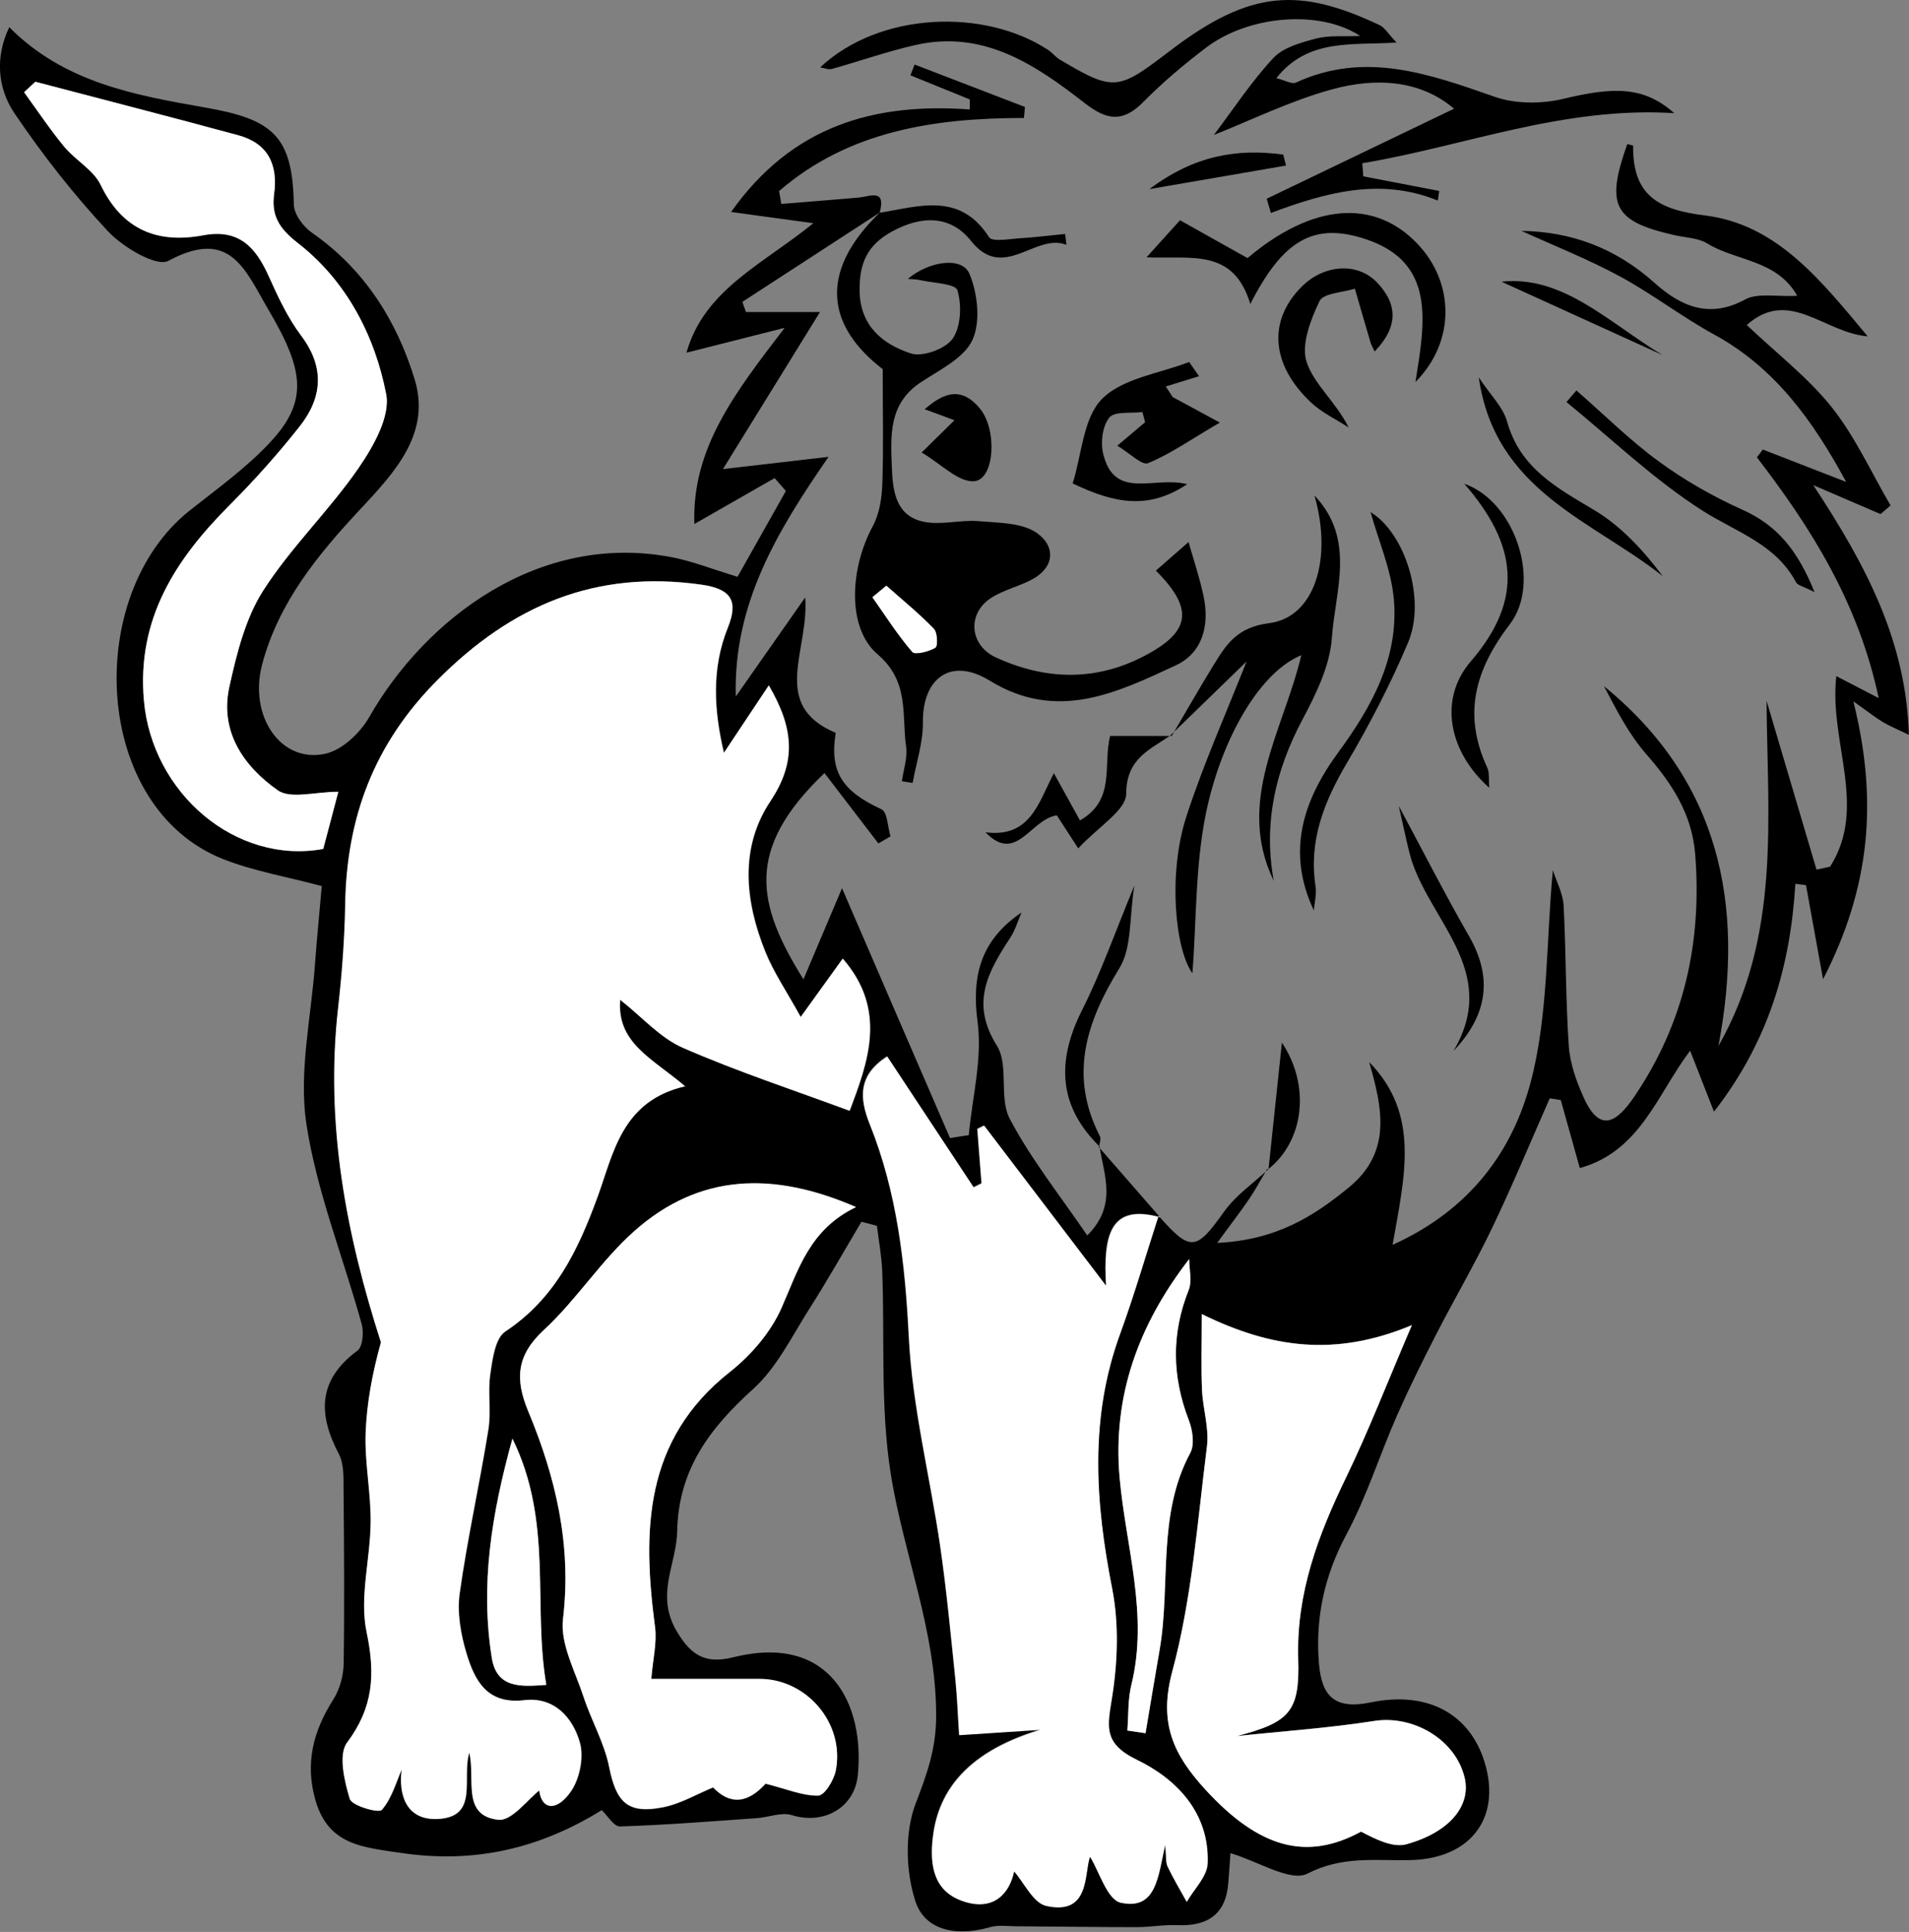 <?xml version="1.0" encoding="UTF-8"?>
<svg id="Layer_2" data-name="Layer 2" xmlns="http://www.w3.org/2000/svg" viewBox="0 0 154.37 156.22">
  <rect x="0" y="0" width="154.37" height="156.22" fill="#808080" stroke="none"/>
  <defs>
    <style>
      .cls-1 {
        fill: #fff;
      }
    </style>
  </defs>
  <g id="Layer_1-2" data-name="Layer 1">
    <path d="M71.2,17.15c-3.72,2.42-7.45,4.84-11.17,7.26,.1,.27,.19,.55,.29,.82h5.99c-2.88,4.65-5.38,8.7-7.85,12.7,2.98-.34,5.49-.64,8.54-.99-4.2,6.07-7.71,11.93-7.5,19.38,1.71-2.44,3.42-4.88,5.61-8.01,.35,4.27-2.9,8.69,2.47,10.95-.5,3.12,.48,4.69,3.7,6.18,.48,.22,.5,1.43,.73,2.19-.33,.19-.65,.38-.98,.57-1.46-1.9-2.92-3.81-4.36-5.69-6.48,6.19-5.47,10.62-1.7,16.68,1.11-2.62,2.15-5.08,3.12-7.37,2.9,6.72,5.81,13.46,8.73,20.2l1.52-.23c.28-3.06,1.11-6.2,.71-9.17-.5-3.75,.28-6.62,3.55-8.83-.29,.67-.5,1.41-.89,2.01-1.79,2.74-3.28,5.28-1.1,8.75,.99,1.56,.15,4.22,1.04,5.91,1.73,3.29,4.1,6.25,6.27,9.44,2.44-2.43,1.36-4.86,.99-7.21l-.06,.06c1.64,1.88,3.29,3.76,4.93,5.65-4.04-1.11-4.59,1.46-4.36,5.54-3.71-4.87-6.78-8.91-9.86-12.95-.18,.09-.37,.18-.55,.27,.11,1.47,.23,2.93,.34,4.4-.21,.11-.43,.22-.64,.32-2.3-3.49-4.61-6.98-6.99-10.58-2.38,1.52-2.24,3.4-1.41,5.47,2.21,5.52,2.86,11.25,3.16,17.18,.28,5.7,1.72,11.34,2.55,17.02,.51,3.52,.84,7.07,1.21,10.62,.16,1.55,.21,3.11,.31,4.58,2.56-.17,4.56-.3,6.57-.43-6.5,1.96-8.33,5.5-8.7,8.74-.25,2.17,.04,4.28,2.41,5.11,2.5,.87,3.79-.63,4.16-2.4,.81,.91,1.55,2.56,2.6,2.79,3.58,.79,3.04-2.65,3.54-3.98,.75,1.2,1.39,3.48,2.48,3.72,2.9,.63,3.02-2.15,3.6-4.69,.1,.98,.04,1.43,.2,1.78,.46,.97,1.02,1.89,1.54,2.84,.59-1.04,1.65-2.06,1.69-3.11,.15-4.09-2.52-6.82-5.72-8.37-2.79-1.35-2.38-2.75-2-5.11,.45-2.85,.56-5.92,0-8.74-1.37-6.97-1.85-13.8,.65-20.62,1.15-3.13,2.07-6.35,3.1-9.52,2.62,2.98,3.06,2.88,5.33-.31,.93-1.31,2.35-2.28,3.54-3.4,0,0-.06-.05-.06-.05-.48,.81-.93,1.65-1.45,2.42-.69,1.02-1.45,1.99-2.59,3.56,4.74-.22,7.77-2.12,10.64-4.48,3.51-2.87,2.71-6.44,1.65-10.14,4.15,4.25,2.86,9.23,1.89,14.78,6.34-2.86,9.72-7.66,11.17-13.17,1.43-5.42,1.24-11.27,1.79-17.13,.29,.92,.81,1.87,.87,2.85,.2,3.79,.16,7.6,.42,11.38,.1,1.41,.61,2.84,1.2,4.15,1.34,2.99,2.73,1.94,4.09-.06,4.04-5.94,5.49-12.51,4.93-19.61-.26-3.24-1.87-5.71-3.95-8.08-1.41-1.61-2.41-3.57-3.43-5.51,9.36,7.65,11.43,17.64,9.26,29.1,5.06-8.91,3.96-18.36,3.89-27.92,1.35,4.55,2.69,9.1,4.04,13.66,.37-.08,.73-.16,1.1-.24,3.07-4.84-.1-10.06,.5-15.41,1.17,.61,2.05,1.07,3.43,1.78-1.64-7.7-5.44-13.73-9.85-19.47,.16-.21,.32-.42,.48-.63l6.74,2.62c-2.68-4.95-5.77-9.24-10.66-11.91-2.62-1.43-5-3.28-7.62-4.7-2.6-1.41-5.37-2.5-7.98-3.69,4.04,.06,7.63,1.39,10.77,4.21,2.06,1.84,4.38,2.94,7.31,1.34,1.03-.56,2.56-.21,4.22-.3-1.63-2.92-4.94-2.8-7.27-4.23-.75-.46-1.78-.47-2.68-.68-4.89-1.11-5.56-2.39-3.79-7.36,.17,.05,.47,.1,.47,.15-.03,3.93,1.93,5.15,5.8,5.62,5.8,.71,9.35,5.2,13.17,9.78-3.55-.3-6.35-3.96-9.78-.92,2.42,2.3,4.95,4.24,6.88,6.66,1.9,2.39,3.19,5.27,4.75,7.93-.27,.23-.54,.47-.81,.7-1.51-.65-3.03-1.3-5.44-2.34,4.34,6.58,7.51,12.67,7.73,20.19-.9-.44-1.53-.69-2.1-1.03-.57-.34-1.09-.76-2.39-1.68,2.02,8.07,1.35,15.09-2.45,22.47-.55-3.01-.96-5.31-1.38-7.61-.29-.03-.57-.07-.86-.1-.4,6.62-2.14,12.72-6.58,18.42-.73-1.85-1.29-3.28-1.93-4.93-2.65,3.51-4.04,8.15-8.92,9.49-.57-2.05-1.06-3.77-1.54-5.5-.3-.05-.59-.09-.89-.14-1.54,3.49-3,7.02-4.65,10.46-1.41,2.95-3.07,5.77-4.56,8.68-1.11,2.16-2.19,4.35-3.17,6.57-1.39,3.17-2.43,6.52-4.06,9.55-1.77,3.31-2.52,6.7-2.23,10.38,.21,2.61,1.17,3.83,4.18,3.21,4.55-.94,7.82,.88,9.09,4.44,1.64,4.64-.8,8.21-5.91,8.31-2.81,.06-5.45-.36-8.28,1.09-1.38,.7-3.98-.99-6.23-1.65-.04,.6-.1,1.48-.17,2.35-.18,2.58-1.65,3.57-4.12,3.47-1.09-.05-2.19,.16-3.28,.16-3.25,0-6.5-.05-9.74-.07-.71,0-1.46-.12-2.12,.07-2.57,.75-5.25,.37-6.05-2.1-.78-2.41-.87-5.55,.02-7.88,.91-2.39,1.66-4.39,1.66-7.12,.01-6.86-2.65-13.07-3.68-19.62-.84-5.35-.47-10.88-.68-16.33-.05-1.22-.28-2.44-.43-3.66-.42-.11-.83-.22-1.25-.33-1.4,2.36-2.75,4.75-4.23,7.07-1.41,2.22-2.62,4.73-4.51,6.44-3.51,3.17-6.06,6.51-6.16,11.52-.05,2.65-1.76,5.09-.08,8.01,1.24,2.15,2.46,2.72,4.66,2.17,7.81-1.93,10.58,3.83,10.03,9.52-.26,2.7-2.81,4.05-5.35,3.25-.84-.26-1.89,.19-2.85,.25-3.67,.26-7.35,.55-11.03,.67-.5,.02-1.02-.89-1.48-1.32-5.04,3.12-10.3,4.34-16.23,3.46-3.11-.46-5.85-.63-6.91-4.22-.88-3.02-.19-5.64,1.44-8.2,.52-.82,.82-1.93,.83-2.91,.07-4.74,.03-9.48-.01-14.22,0-.92,.02-1.96-.39-2.73-1.69-3.22-1.68-5.98,1.51-8.33,.43-.31,.53-1.49,.35-2.14-1.49-5.42-3.65-10.73-4.48-16.24-.62-4.16,.39-8.57,.7-12.86,.16-2.15,.37-4.3,.55-6.33-2.79-.75-5.48-1.2-7.97-2.18-10.59-4.18-11.33-21.33-2.73-28.17,2.24-1.78,4.61-3.47,6.54-5.55,3.09-3.31,2.71-5.83-.1-10.61-1.94-3.3-3.1-6.76-8.14-4.05-.96,.52-3.68-1.1-4.88-2.38-2.79-2.98-5.33-6.23-7.61-9.61C-.19,7.11-.41,4.6,.75,2.2c4.45,4.5,10.24,5.51,15.82,6.49,5.47,.96,7.09,2.26,7.19,7.84,.01,.79,.77,1.81,1.48,2.3,4.23,2.94,6.85,7.12,8.29,11.84,1.33,4.35-1.58,7.5-4.38,10.49-3.43,3.67-6.62,7.54-7.95,12.56-1.11,4.17,1.51,8.05,5.14,7.22,1.35-.31,2.79-1.68,3.52-2.96,4.55-7.96,13.72-14.96,24.43-12.93,1.68,.32,3.3,.97,5.35,1.59,1.25-2.21,2.58-4.58,3.91-6.94l-.91-1.04c-2.04,1.17-4.08,2.33-6.49,3.71-.21-6.1,3.24-10.56,7.3-15.86-3.1,.78-5.35,1.36-7.94,2.01,1.45-5.11,6.14-7.12,10.26-10.47-2.46-.34-4.31-.59-6.65-.91,4.93-6.97,11.56-8.85,19.3-8.29,0-.27,0-.54,0-.81-1.6-.65-3.2-1.3-4.8-1.95,.11-.29,.23-.58,.34-.87,2.97,1.14,5.94,2.28,8.92,3.43-.03,.3-.06,.6-.08,.89-7.27,0-14.19,1.06-19.8,5.91,.06,.35,.12,.7,.18,1.04,2.07-.17,4.15-.33,6.22-.51,.94-.08,2.28-.78,1.73,1.23,0,0,.09-.07,.09-.07Zm-15.77,70.69c-2.66-2.27-5.55-3.49-5.26-7.01,1.79,1.41,3.25,3.09,5.08,3.89,4.39,1.92,8.96,3.42,13.48,5.09,1.45-3.89,3.08-8.11-.56-12.3-1.07,1.49-2.14,2.98-3.4,4.72-1.14-2.07-2.19-3.6-2.87-5.29-1.64-4.08-2.09-8.38,.41-12.15,2.13-3.19,1.9-5.91-.12-9.37-1.35,2.02-2.49,3.74-3.63,5.45-.82-3.46-1.01-6.82,.31-10.11,.87-2.16,.31-3.14-2.13-3.49-8.52-1.21-15.32,1.65-21.34,7.71-5.12,5.15-7.35,11.12-7.46,18.17-.04,2.78-.25,5.56-.57,8.32-1.07,9.4,.66,18.36,3.46,27.06-.68,2.44-1.16,4.93-1.24,7.43-.07,2.36,.43,4.73,.41,7.09-.02,2.98-.93,6.09-.33,8.91,.72,3.41,.54,6.08-1.58,8.94-.72,.97-.22,3.11,.22,4.55,.17,.55,2.34,1.17,2.59,.89,.82-.95,1.17-2.29,1.61-3.27-.27,1.99,.32,4.16,2.98,4,3.27-.2,1.85-3.28,2.48-5.36,.52,2.13-.65,5.08,2.34,5.43,1.09,.13,2.41-1.67,3.32-2.37,.19,1.59,1.43,1.72,2.57,.06,.7-1.02,1.05-2.75,.71-3.93-.58-2.04-2.1-3.72-4.5-3.43-2.99,.36-4-1.56-4.66-3.76-.47-1.55-.78-3.29-.56-4.87,.62-4.44,1.61-8.82,2.32-13.25,.24-1.47-.06-3.03,.16-4.51,.18-1.2,.4-2.88,1.21-3.42,4.01-2.66,5.87-6.55,7.46-10.88,1.29-3.54,1.94-7.78,7.12-8.96Zm-2.77,47.92c.13-1.6,.47-2.92,.3-4.18-1.02-7.78-.91-15.12,6.05-20.62,1.72-1.36,3.32-3.22,4.19-5.2,1.36-3.1,2.27-6.34,6.01-8.13-6.71-2.92-12.67-2.71-17.89,1.91-2.71,2.39-4.7,5.58-7.36,8.04-2.22,2.05-2.32,3.99-1.25,6.56,2.23,5.35,3.52,10.84,2.81,16.79-.24,2,.98,4.21,1.66,6.29,.63,1.92,1.68,3.72,2.07,5.67,.57,2.84,1.48,3.83,4.34,3.27,1.44-.28,2.78-1.09,4.07-1.61,1.8,1.88,3.34,.69,4.24-.3,1.78,.45,3.03,1,4.27,.96,.51-.02,1.26-1.26,1.41-2.03,.74-3.8-2.35-7.41-6.18-7.4-3.12,0-6.24,0-8.75,0Zm61.52-28.62c-6.22,2.61-11.42,1.85-17-.89,0,2.48-.06,4.3,.02,6.12,.07,1.53,.59,3.1,.4,4.58-.77,6.1-1.22,12.32-2.81,18.22-1.12,4.18,.11,6.72,2.69,9.54,4.37,4.76,8.2,5.77,12.58,3.39,1.19,.62,2.57,1.32,3.67,1.02,3.54-.98,5.23-3.15,4.71-5.37-.73-3.1-4.15-5.09-7.31-4.6-3.67,.57-7.4,.83-11.1,1.22,4.25-1.1,5.08-1.97,4.95-6.2-.17-5.32,1.61-10.05,3.88-14.73,1.81-3.74,3.31-7.62,5.32-12.32ZM2.87,6.61c-.31,.29-.62,.57-.93,.86,1.08,1.47,2.09,3,3.25,4.41,.91,1.09,2.35,1.86,2.94,3.08,1.76,3.63,4.6,4.77,8.29,4.08,2.9-.54,4.25,.97,5.3,3.3,.75,1.67,1.54,3.37,2.63,4.82,1.93,2.56,1.71,5-.12,7.33-1.77,2.25-3.69,4.39-5.71,6.41-4.35,4.37-7.47,9.17-6.89,15.75,.66,7.51,7.45,13.29,14.5,12.01,.44-1.68,.89-3.38,1.22-4.62-1.89,0-3.86,.61-4.9-.12-2.75-1.93-4.72-4.73-3.91-8.37,.59-2.68,1.29-5.51,2.73-7.77,2.23-3.5,5.31-6.46,7.69-9.88,1.21-1.74,2.61-4.2,2.26-6.01-.92-4.75-3.23-9.17-7.13-12.21-1.57-1.22-2.16-2.25-1.93-3.99,.32-2.38-.51-4.08-2.88-4.73-5.46-1.49-10.95-2.89-16.42-4.33ZM91.16,139.93c.49,.07,.98,.14,1.48,.22,.37-2.23,.74-4.46,1.13-6.69,.93-5.3-.23-10.92,2.49-15.98,.36-.68,.19-1.85-.12-2.64-1.36-3.53-1.42-6.99-.01-10.53,.29-.73,.04-1.66,.04-2.5-4.15,5.36-6.2,11.13-5.63,17.63,.48,5.58,2.36,11.08,.96,16.78-.29,1.19-.23,2.47-.33,3.71Zm-49.73-23.6c-1.71,6.19-2.6,11.87-1.67,17.72,.4,2.5,2.37,2.34,4.41,2.19-1.11-6.49,.57-13.19-2.74-19.91Z"/>
    <path class="cls-1" d="M93.69,98.32c-1.03,3.18-1.96,6.39-3.1,9.52-2.5,6.82-2.02,13.65-.65,20.62,.55,2.82,.45,5.89,0,8.74-.37,2.35-.79,3.75,2,5.11,3.21,1.55,5.88,4.29,5.72,8.37-.04,1.06-1.1,2.08-1.69,3.11-.52-.94-1.08-1.87-1.54-2.84-.17-.35-.1-.81-.2-1.78-.58,2.54-.7,5.32-3.6,4.69-1.09-.24-1.73-2.52-2.48-3.72-.5,1.32,.04,4.77-3.54,3.98-1.05-.23-1.79-1.88-2.6-2.79-.37,1.77-1.66,3.27-4.16,2.4-2.38-.82-2.66-2.94-2.41-5.11,.37-3.24,2.19-6.78,8.7-8.74-2,.13-4.01,.26-6.57,.43-.1-1.47-.15-3.03-.31-4.58-.37-3.54-.7-7.09-1.21-10.62-.82-5.68-2.27-11.32-2.55-17.02-.3-5.93-.95-11.67-3.16-17.18-.83-2.07-.97-3.95,1.41-5.47,2.38,3.6,4.68,7.09,6.99,10.58,.21-.11,.43-.22,.64-.32-.11-1.47-.23-2.93-.34-4.4,.18-.09,.37-.18,.55-.27,3.07,4.04,6.15,8.08,9.86,12.95-.23-4.09,.32-6.65,4.36-5.54,0,0-.1-.1-.1-.1Z"/>
    <path d="M71.11,17.21c3.2-.52,6.51-1.71,8.87,1.97,.26,.41,1.69,.13,2.57,.08,1.19-.07,2.38-.23,3.58-.34,.06,.5,.08,.69,.11,.88-2.51-1-5.08,3-7.71-.31-1.63-2.06-3.95-2.11-6.4-.77-2.03,1.11-2.64,2.61-2.62,4.77,.03,2.87,1.88,4.35,4.15,5.09,.94,.31,2.81-.37,3.38-1.2,.67-.98,.74-2.71,.38-3.91-.16-.54-1.99-.58-3.07-.83-.27-.06-.56-.05-.94-.09,1.75-1.46,4.4-1.82,4.99-.4,.66,1.59,.91,3.88,.23,5.35-.69,1.48-2.68,2.42-4.21,3.44-2.58,1.73-2.4,4.31-2.3,6.87,.07,1.9,.32,3.92,2.58,4.38,1.41,.29,2.95-.17,4.42-.05,1.61,.14,3.52,.11,4.73,.96,1.54,1.09,1.47,2.84-.56,3.84-1.01,.5-2.15,.79-3.1,1.38-2,1.25-1.82,3.85,.34,4.84,3.94,1.81,7.96,1.95,11.87-.05,3.92-2,4.17-3.86,1.07-6.97,.89-.78,1.78-1.56,2.64-2.31,.42,1.47,.91,2.92,1.22,4.4,.49,2.33-.08,4.56-2.25,5.57-4.8,2.23-9.61,4.58-15.06,1.23-3.13-1.92-5.43-.19-5.39,3.37,.02,1.64-.54,3.28-.83,4.91-.29-.05-.58-.09-.87-.14,.13-.93,.47-1.9,.34-2.8-.36-2.58,.28-5.26-2.3-7.46-2.51-2.14-2.24-6.96-.39-10.37,.54-1,.73-2.27,.77-3.43,.1-2.91,.03-5.83,.03-9.26-4.34-3.34-5.41-7.7-.17-12.73,0,0-.09,.06-.09,.06Zm.55,30.14l-1.12,.93c1.05,1.49,2.04,3.04,3.22,4.42,.23,.26,1.33-.02,1.87-.34,.21-.12,.18-1.23-.12-1.53-1.21-1.24-2.56-2.34-3.85-3.49Z"/>
    <path d="M102.45,16.06c4.96-2.38,9.92-4.77,15.13-7.27-2.73-2.33-6.33-2.54-9.88-1.56-3.36,.92-6.55,2.5-9.54,3.68,1.56-2.06,3.02-4.3,4.81-6.22,.8-.86,2.23-1.25,3.45-1.57,1.05-.28,2.21-.15,3.57-.21-3.26-2.15-9.02-1.68-12.47,.95-1.78,1.35-3.5,2.8-5.07,4.39-1.65,1.67-2.95,1.48-4.72,.1-3.99-3.11-8.2-5.96-13.7-4.71-2.29,.52-4.52,1.31-6.78,1.94-.26,.07-.59-.08-.93-.13,4.84-4.53,13.32-4.78,18.44-1.41,.34,.22,.59,.57,.93,.77,4.51,2.69,4.75,2.47,9.08-.82,6.39-4.84,10.34-5,16.79-1.96,.4,.19,.67,.67,1.37,1.41-3.64,.24-7.15-.36-9.72,2.88,.7,.17,1.25,.51,1.58,.36,5.6-2.58,10.79-.7,16.09,1.15,1.68,.59,3.8,.58,5.55,.16,4.22-1.02,6.55-.96,8.96,1.16-8.99-.56-16.92,2.66-25.23,4.05,.03,.35,.06,.7,.08,1.06,2.05,.39,4.1,.79,6.14,1.18-.04,.26-.07,.52-.11,.78-4.65-1.9-9.09-.65-13.5,1-.11-.38-.23-.77-.34-1.15Z"/>
    <path d="M94.74,59.53c1.13-1.92,2.23-3.86,3.4-5.76,1.04-1.69,1.9-3.05,4.49-3.38,3.71-.48,5.13-5.25,3.66-10.33,3.38,3.57,1.67,7.72,1.41,11.53-.16,2.25-1.28,4.53-2.37,6.58-2.2,4.13-3.18,8.4-2.33,13.06-3.11-6.45,.78-12.13,2.23-18.25-3.24,1.33-6.16,6.29-7.5,11.83-1.12,4.62-.95,9.55-1.31,13.89-1.4-1.96-1.99-8.04-.48-12.69,1.4-4.31,3.27-8.47,4.86-12.52-1.91,1.85-4.02,3.9-6.13,5.95,0,0,.07,.07,.07,.07Z"/>
    <path d="M96,39.15c-3.1,2.07-5.83,1.59-9.26-.06,.74-2.34,.85-5.29,2.37-6.83,1.66-1.68,4.64-2.05,7.05-2.99,.27,.38,.54,.77,.8,1.15-.9,.28-1.79,.55-2.69,.83l.56,.86c.94,.5,1.87,1.01,3.81,2.06-2.33,1.36-3.98,2.53-5.8,3.28-.5,.21-1.51-.83-2.49-1.41,1.01-.86,1.63-1.38,2.25-1.9-.07-.27-.15-.55-.22-.82-.92,.12-2.24-.08-2.67,.44-.56,.68-.73,2.02-.5,2.94,.92,3.79,4.1,1.77,6.78,2.45Z"/>
    <path d="M101.11,24.59c-1.37-4.52-4.69-3.64-8.4-3.78,1.33-1.47,2.2-2.43,2.71-3,2.03,1.14,3.77,2.11,5.46,3.06,5.23-4.42,10.2-4.82,13.69-1.21,3.06,3.16,3.15,7.94-.11,11.23,.77-4.83,1.69-9.69-4.08-11.57-4.16-1.36-6.64,.1-9.28,5.27Z"/>
    <path d="M106.25,73.63c-2.25-4.74-.88-8.9,1.96-12.78,2.72-3.71,4.93-7.67,4.5-12.42-.21-2.36-1.22-4.65-1.88-7.02,2.79,1.69,4.5,7.07,3.04,10.53-1.42,3.37-3.12,6.65-4.98,9.8-1.83,3.11-3.07,6.25-2.51,9.92,.1,.63-.08,1.3-.14,1.96Z"/>
    <path d="M111.16,28.42c-.18-.38-.28-.55-.33-.72-.43-1.45-.85-2.9-1.27-4.36-.99,.32-2.55,.36-2.86,1.01-.72,1.51-1.5,3.52-1.04,4.92,.59,1.81,2.37,3.23,3.4,5.3-1.01-.66-2.15-1.19-3.02-2-3.28-3.07-3.53-6.65-.77-9.4,1.79-1.78,4.47-1.99,6.06-.35,1.77,1.83,1.69,3.68-.17,5.6Z"/>
    <path d="M94.66,59.46c-1.68,1.17-3.58,1.86-3.59,4.72,0,1.33-2.25,2.66-3.88,4.42-.74-1.14-1.29-1.99-1.73-2.67-2.15,.32-3.27,3.96-5.77,1.37,3.64,.47,4.29-2.42,5.53-4.78,.7,1.27,1.36,2.46,2.11,3.82,2.92-1.67,1.84-4.46,2.44-6.83,1.61,0,3.28,0,4.95,0,0,0-.06-.07-.06-.07Z"/>
    <path d="M120.43,63.7c-3.18-2.8-4.21-7.08-1.48-10.24,4.33-5.03,3.71-9.46-.54-14.34,4.11,1.42,6.27,7.97,3.68,11.36-2.83,3.7-3.81,7.29-1.83,11.58,.2,.42,.11,.98,.17,1.63Z"/>
    <path d="M127.47,31.57c2.22,1.93,4.32,4.03,6.69,5.76,2.08,1.52,4.38,2.83,6.74,3.89,2.78,1.24,4.46,3.25,5.83,6.66-.93-.48-1.37-.55-1.49-.79-1.65-3.1-4.81-4.05-7.54-5.78-3.95-2.51-7.38-5.83-11.03-8.8,.27-.31,.53-.62,.8-.93Z"/>
    <path d="M119.57,30.5c.94,1.43,1.97,2.41,2.3,3.59,1.05,3.77,4.02,5.35,7.05,7.16,2.18,1.3,3.97,3.26,5.54,5.34-5.67-4.5-13.59-6.88-14.88-16.09Z"/>
    <path d="M74.54,36.58c1.39-1.37,2.02-1.99,2.64-2.6-.78-.29-1.56-.58-2.41-.89,1.35-1.15,2.83-2.01,4.45-.08,1.44,1.71,1.22,5.73-.42,5.9-1.27,.13-2.71-1.41-4.27-2.32Z"/>
    <path d="M113.11,65.17c2.1,3.92,3.81,7.27,5.68,10.52,1.93,3.36,1.52,6.37-1.26,9.3,3.89-6.55-2.16-10.67-3.53-15.93-.29-1.13-.52-2.27-.89-3.89Z"/>
    <path d="M88.93,92.72c-3.26-3.19-3.58-6.77-1.43-11.04,1.54-3.05,2.67-6.3,4.23-10.07-.42,2.59-.19,5.01-1.2,6.66-2.71,4.4-4.1,8.7-1.59,13.6,.12,.23-.04,.6-.07,.9,0,0,.06-.05,.06-.05Z"/>
    <path d="M103.98,13.39c-3.44,.59-6.88,1.18-11.03,1.9,3.65-2.74,7.1-3.29,10.82-2.79,.07,.3,.15,.59,.22,.89Z"/>
    <path d="M102.57,94.62c.37-3.49,.74-6.98,1.09-10.31,2.29,3.41,1.85,7.92-1.14,10.26,0,0,.06,.05,.06,.05Z"/>
    <path d="M121.42,22.78c4.94-.55,8.71,3.33,13,5.92-4.45-2.03-8.91-4.06-13-5.92Z"/>
    <path class="cls-1" d="M55.43,87.83c-5.17,1.18-5.82,5.42-7.12,8.96-1.58,4.33-3.44,8.22-7.46,10.88-.82,.54-1.04,2.22-1.21,3.42-.22,1.48,.08,3.04-.16,4.51-.71,4.43-1.7,8.81-2.32,13.25-.22,1.57,.09,3.32,.56,4.87,.66,2.19,1.67,4.11,4.66,3.76,2.41-.29,3.93,1.39,4.5,3.43,.33,1.17-.01,2.9-.71,3.93-1.14,1.66-2.37,1.53-2.57-.06-.92,.7-2.23,2.5-3.32,2.37-2.99-.35-1.82-3.3-2.34-5.43-.63,2.08,.79,5.16-2.48,5.36-2.66,.16-3.25-2.01-2.98-4-.44,.97-.79,2.32-1.61,3.27-.25,.29-2.42-.33-2.59-.89-.44-1.45-.94-3.59-.22-4.55,2.13-2.85,2.3-5.52,1.58-8.94-.59-2.82,.31-5.93,.33-8.91,.02-2.36-.48-4.73-.41-7.09,.08-2.5,.56-4.99,1.24-7.43-2.8-8.7-4.53-17.66-3.46-27.06,.31-2.76,.52-5.55,.57-8.32,.11-7.06,2.33-13.02,7.46-18.17,6.03-6.06,12.82-8.92,21.34-7.71,2.44,.35,3,1.33,2.13,3.49-1.32,3.29-1.13,6.65-.31,10.11,1.14-1.72,2.29-3.43,3.63-5.45,2.03,3.47,2.25,6.18,.12,9.37-2.51,3.77-2.05,8.07-.41,12.15,.68,1.69,1.73,3.22,2.87,5.29,1.26-1.74,2.33-3.23,3.4-4.72,3.64,4.19,2.02,8.41,.56,12.3-4.51-1.67-9.09-3.17-13.48-5.09-1.84-.8-3.29-2.48-5.08-3.89-.29,3.52,2.6,4.74,5.26,7.01Z"/>
    <path class="cls-1" d="M52.66,135.75c2.51,0,5.63,0,8.75,0,3.83,0,6.91,3.6,6.18,7.4-.15,.78-.9,2.02-1.41,2.03-1.23,.04-2.48-.51-4.27-.96-.89,.98-2.44,2.18-4.24,.3-1.29,.53-2.63,1.33-4.07,1.61-2.86,.56-3.78-.43-4.34-3.27-.39-1.95-1.45-3.76-2.07-5.67-.68-2.07-1.9-4.28-1.66-6.29,.71-5.95-.58-11.44-2.81-16.79-1.07-2.57-.98-4.5,1.25-6.56,2.66-2.46,4.65-5.65,7.36-8.04,5.22-4.61,11.17-4.83,17.89-1.91-3.74,1.79-4.65,5.04-6.01,8.13-.87,1.98-2.47,3.85-4.19,5.2-6.96,5.5-7.07,12.84-6.05,20.62,.17,1.26-.17,2.58-.3,4.18Z"/>
    <path class="cls-1" d="M114.18,107.13c-2.01,4.69-3.51,8.58-5.32,12.32-2.27,4.68-4.05,9.4-3.88,14.73,.13,4.22-.7,5.09-4.95,6.2,3.7-.39,7.43-.64,11.1-1.22,3.15-.49,6.58,1.5,7.31,4.6,.52,2.22-1.18,4.39-4.71,5.37-1.1,.3-2.48-.4-3.67-1.02-4.38,2.38-8.21,1.37-12.58-3.39-2.58-2.82-3.81-5.36-2.69-9.54,1.59-5.9,2.04-12.12,2.81-18.22,.19-1.49-.34-3.05-.4-4.58-.08-1.81-.02-3.64-.02-6.12,5.58,2.74,10.78,3.5,17,.89Z"/>
    <path class="cls-1" d="M2.87,6.61c5.48,1.44,10.96,2.85,16.42,4.33,2.37,.65,3.2,2.35,2.88,4.73-.23,1.74,.36,2.77,1.93,3.99,3.9,3.04,6.21,7.45,7.13,12.21,.35,1.81-1.06,4.27-2.26,6.01-2.37,3.43-5.45,6.38-7.69,9.88-1.44,2.26-2.14,5.1-2.73,7.77-.8,3.63,1.17,6.44,3.91,8.37,1.04,.73,3.01,.12,4.9,.12-.33,1.24-.77,2.94-1.22,4.62-7.04,1.29-13.84-4.49-14.5-12.01-.58-6.57,2.53-11.37,6.89-15.75,2.02-2.02,3.94-4.17,5.71-6.41,1.83-2.32,2.04-4.77,.12-7.33-1.09-1.45-1.88-3.15-2.63-4.82-1.05-2.34-2.4-3.85-5.3-3.3-3.7,.69-6.54-.44-8.29-4.08-.59-1.21-2.03-1.98-2.94-3.08-1.16-1.4-2.18-2.93-3.25-4.41,.31-.29,.62-.57,.93-.86Z"/>
    <path class="cls-1" d="M91.16,139.93c.1-1.24,.03-2.52,.33-3.71,1.4-5.71-.47-11.2-.96-16.78-.56-6.49,1.48-12.27,5.63-17.63,0,.84,.25,1.78-.04,2.5-1.41,3.54-1.35,7,.01,10.53,.31,.79,.48,1.97,.12,2.64-2.71,5.06-1.56,10.67-2.49,15.98-.39,2.23-.75,4.46-1.13,6.69-.49-.07-.98-.14-1.48-.22Z"/>
    <path class="cls-1" d="M41.44,116.33c3.31,6.73,1.63,13.42,2.74,19.91-2.04,.15-4.01,.31-4.41-2.19-.93-5.85-.05-11.54,1.67-17.72Z"/>
    <path class="cls-1" d="M71.67,47.36c1.3,1.15,2.65,2.25,3.85,3.49,.29,.3,.33,1.41,.12,1.53-.53,.31-1.64,.6-1.87,.34-1.19-1.38-2.17-2.93-3.22-4.42l1.12-.93Z"/>
  </g>
</svg>